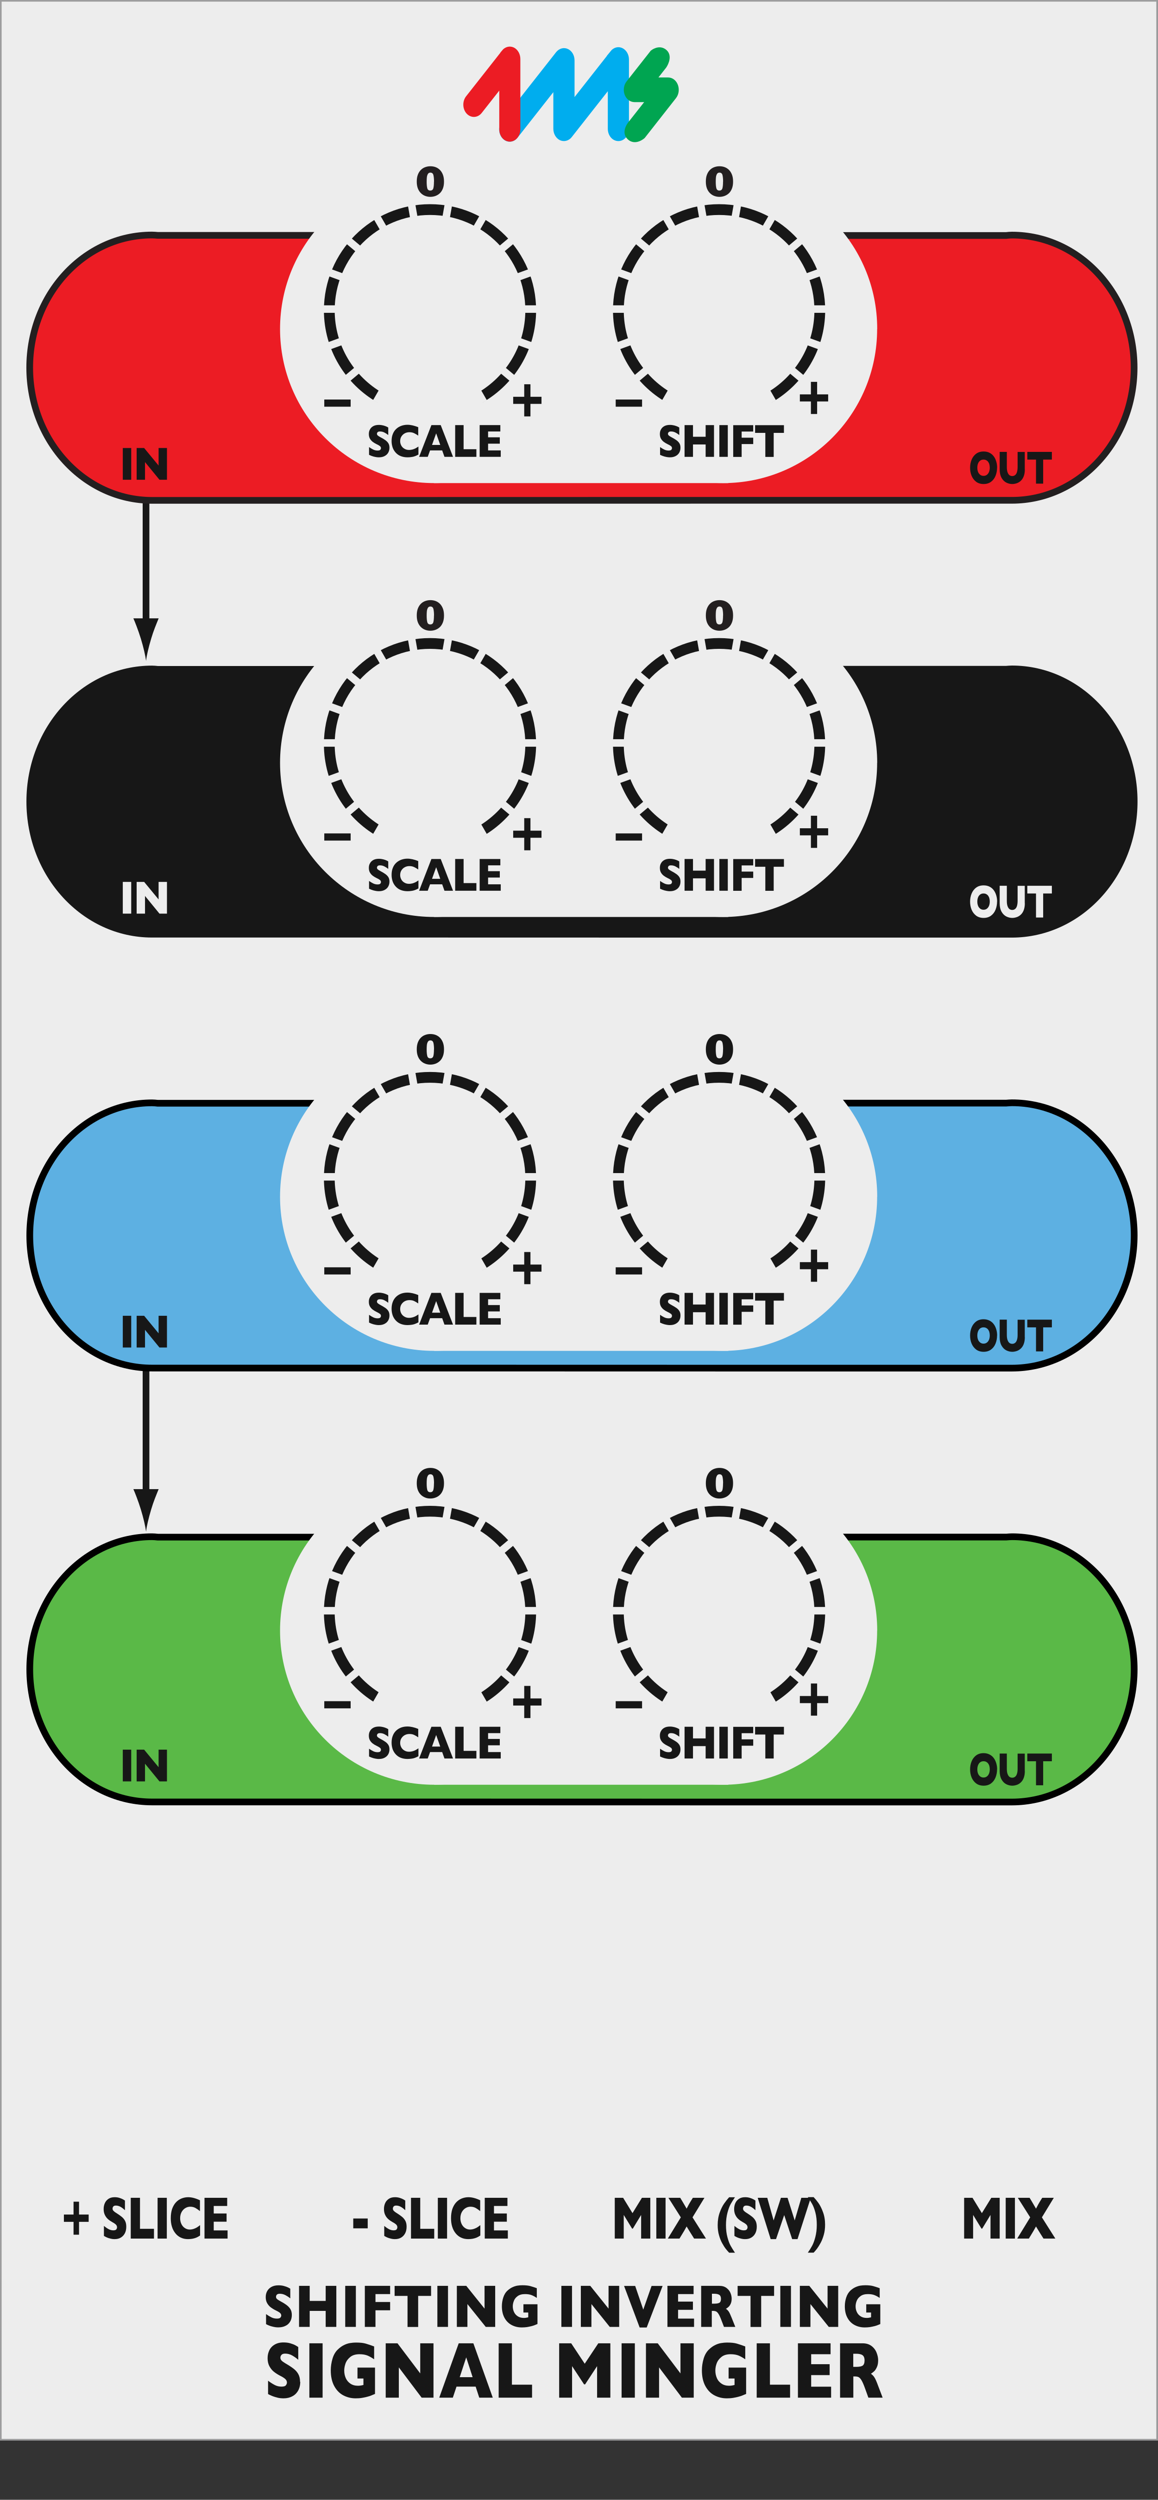 <svg xmlns="http://www.w3.org/2000/svg" width="61.05mm" height="131.71mm" viewBox="0 0 173.05 373.34">
  <rect x="0" y="0" width="173.05" height="373.34" fill="#333333" stroke="none"/>
  <g id="faceplate">
    <rect x=".12" y=".12" width="172.8" height="364.25" style="fill: #ededed; stroke: #9d9d9e; stroke-miterlimit: 10; stroke-width: .25px;" />
    <g>
      <path d="m22.59,95.39c.37-1.24.72-2.05,1.12-3.04h-3.78c.17.36.74,1.8,1.12,3.04.4,1.33.68,2.53.77,3.31.1-.78.37-1.98.77-3.31Z" style="fill: #fff;" />
      <g>
        <line x1="21.82" y1="71.71" x2="21.82" y2="93.62" style="fill: none; stroke: #171717;" />
        <path d="m22.59,95.39c.37-1.24.72-2.05,1.12-3.04h-3.78c.17.36.74,1.8,1.12,3.04.4,1.33.68,2.53.77,3.31.1-.78.37-1.98.77-3.31Z" style="fill: #171717;" />
      </g>
    </g>
    <g>
      <path d="m22.59,225.44c.37-1.24.72-2.05,1.12-3.04h-3.78c.17.36.74,1.8,1.12,3.04.4,1.33.68,2.53.77,3.31.1-.78.37-1.98.77-3.31Z" style="fill: #fff;" />
      <g>
        <line x1="21.82" y1="201.75" x2="21.82" y2="223.66" style="fill: none; stroke: #171717;" />
        <path d="m22.59,225.44c.37-1.24.72-2.05,1.12-3.04h-3.78c.17.36.74,1.8,1.12,3.04.4,1.33.68,2.53.77,3.31.1-.78.37-1.98.77-3.31Z" style="fill: #171717;" />
      </g>
    </g>
    <path d="m111.36,35.17h39c.28-.03.56-.06.85-.06,10.09,0,18.27,8.86,18.27,19.8,0,10.94-8.17,19.81-18.26,19.81h-39.85s-48.82.01-48.82.01H22.7c-10.09-.02-18.26-8.89-18.26-19.83,0-10.94,8.18-19.8,18.27-19.8.29,0,.57.03.85.05h39" style="fill: #ec1c24; stroke: #231f20;" />
    <path d="m87.89,49.12c0-12.71-10.31-23.02-23.03-23.02-12.71,0-23.01,10.31-23.01,23.03,0,12.72,10.32,23.02,23.03,23.02,12.71,0,23.02-10.31,23.01-23.03Z" style="fill: #ededed;" />
    <path d="m131.09,49.12c0-12.71-10.31-23.02-23.03-23.02-12.71,0-23.02,10.31-23.01,23.03,0,12.72,10.31,23.02,23.02,23.02,12.71,0,23.02-10.31,23.01-23.03Z" style="fill: #ededed;" />
    <path d="m62.57,99.97H23.57c-.28-.03-.56-.06-.85-.06-10.09,0-18.27,8.86-18.27,19.8,0,10.94,8.17,19.81,18.26,19.81h39.85s48.82.01,48.82.01h39.85c10.09-.02,18.26-8.89,18.26-19.83,0-10.94-8.18-19.8-18.27-19.8-.29,0-.57.03-.85.05h-39" style="fill: #171717; stroke: #171717;" />
    <path d="m87.89,113.92c0-12.71-10.31-23.02-23.03-23.02-12.71,0-23.01,10.31-23.01,23.03,0,12.72,10.32,23.02,23.03,23.02,12.71,0,23.02-10.31,23.01-23.03Z" style="fill: #ededed;" />
    <path d="m131.09,113.92c0-12.71-10.31-23.02-23.03-23.02-12.71,0-23.02,10.31-23.01,23.03,0,12.72,10.31,23.02,23.02,23.02,12.71,0,23.02-10.31,23.01-23.03Z" style="fill: #ededed;" />
    <path d="m62.57,164.77H23.57c-.28-.03-.56-.06-.85-.06-10.09,0-18.27,8.86-18.27,19.8,0,10.94,8.17,19.81,18.26,19.81h39.85s48.82.01,48.82.01h39.85c10.09-.02,18.26-8.89,18.26-19.83,0-10.94-8.18-19.8-18.27-19.8-.29,0-.57.03-.85.05h-39" style="fill: #5db0e2; stroke: #000;" />
    <path d="m87.89,178.72c0-12.71-10.31-23.02-23.03-23.02-12.71,0-23.01,10.31-23.01,23.03,0,12.72,10.32,23.02,23.03,23.02,12.71,0,23.02-10.31,23.01-23.03Z" style="fill: #ededed;" />
    <path d="m131.09,178.72c0-12.71-10.31-23.02-23.03-23.02-12.71,0-23.02,10.31-23.01,23.03,0,12.72,10.31,23.02,23.02,23.02,12.71,0,23.02-10.31,23.01-23.03Z" style="fill: #ededed;" />
    <path d="m62.57,229.57H23.57c-.28-.03-.56-.06-.85-.06-10.09,0-18.27,8.86-18.27,19.8,0,10.94,8.17,19.81,18.26,19.81h39.85s48.82.01,48.82.01h39.85c10.09-.02,18.26-8.89,18.26-19.82,0-10.94-8.18-19.8-18.27-19.8-.29,0-.57.03-.85.05h-39" style="fill: #5ab947; stroke: #000;" />
    <path d="m87.89,243.52c0-12.71-10.31-23.02-23.03-23.02-12.71,0-23.01,10.31-23.01,23.03,0,12.71,10.32,23.02,23.03,23.02,12.71,0,23.02-10.31,23.01-23.03Z" style="fill: #ededed;" />
    <path d="m131.09,243.52c0-12.71-10.31-23.02-23.03-23.02-12.71,0-23.02,10.31-23.01,23.03,0,12.71,10.31,23.02,23.02,23.02,12.71,0,23.02-10.31,23.01-23.03Z" style="fill: #ededed;" />
    <rect x="64.88" y="26.89" width="43.96" height="45.26" style="fill: #ededed;" />
    <rect x="64.88" y="91.69" width="43.96" height="45.26" style="fill: #ededed;" />
    <rect x="64.88" y="156.49" width="43.96" height="45.26" style="fill: #ededed;" />
    <rect x="64.88" y="221.29" width="43.96" height="45.26" style="fill: #ededed;" />
    <g>
      <path d="m19.61,71.65h-1.26v-4.74h1.26v4.74Z" style="fill: #171717;" />
      <path d="m24.95,71.65h-1.12l-2.16-2.64v2.64h-1.25v-4.74h1.12l2.16,2.62v-2.62h1.25v4.74Z" style="fill: #171717;" />
    </g>
    <g>
      <path d="m149,69.85c0,.44-.08.85-.23,1.22-.15.37-.38.67-.68.89s-.67.33-1.1.33-.81-.11-1.12-.34c-.3-.23-.53-.53-.68-.9-.15-.37-.22-.77-.22-1.19s.07-.82.22-1.19c.15-.37.37-.67.68-.9.3-.23.68-.34,1.12-.34.33,0,.62.06.88.19.26.13.47.31.63.53.17.22.29.48.38.78.09.3.13.61.13.93Zm-1.09,0c0-.18-.02-.34-.06-.49-.04-.15-.1-.27-.18-.38-.08-.11-.18-.19-.29-.25-.12-.06-.25-.09-.4-.09-.29,0-.51.11-.68.33s-.25.52-.25.88.08.66.25.88c.17.22.39.34.68.34.2,0,.36-.05.5-.16.14-.1.24-.25.32-.43.07-.18.11-.39.11-.63Z" style="fill: #171717;" />
      <path d="m153.15,70.1c0,.41-.06.75-.17,1.04-.11.29-.26.51-.45.68-.19.17-.39.29-.61.36-.22.07-.43.11-.65.11-.3,0-.59-.07-.88-.21-.28-.14-.52-.37-.71-.7s-.29-.76-.29-1.28v-2.61h1.07v2.25c0,.31.03.57.1.77.07.2.16.35.28.45.12.09.26.14.43.14s.3-.05.42-.14.22-.24.28-.44.1-.46.1-.77v-2.25h1.07v2.61Z" style="fill: #171717;" />
      <path d="m157.19,68.64h-1.3v3.59h-1.07v-3.59h-1.3v-1.15h3.67v1.15Z" style="fill: #171717;" />
    </g>
    <g>
      <path d="m43.61,345.74c0,.38-.08.71-.25.99-.17.28-.4.5-.71.64-.3.15-.65.22-1.04.22-.11,0-.24,0-.4-.02-.16-.02-.37-.06-.63-.13-.26-.07-.54-.18-.82-.33v-1.5c.27.19.53.35.79.48.26.13.53.19.83.19.27,0,.45-.05.53-.16s.12-.2.12-.29c0-.17-.07-.3-.21-.42-.14-.11-.34-.23-.6-.35-.29-.14-.54-.3-.76-.46-.22-.17-.4-.38-.54-.63-.14-.25-.21-.55-.21-.89s.07-.63.21-.89.35-.48.64-.64c.29-.16.64-.24,1.05-.24.29,0,.57.03.82.1s.46.14.62.22c.16.08.27.15.33.19v1.44c-.22-.18-.46-.34-.72-.48-.27-.14-.55-.21-.85-.21-.2,0-.34.04-.43.13s-.13.2-.13.33c0,.12.04.23.13.31.09.09.25.2.48.32.41.22.73.42.97.6s.43.38.57.61.21.52.21.86Z" style="fill: #171717;" />
      <path d="m50.26,347.52h-1.59v-2.39h-2.39v2.39h-1.59v-6.13h1.59v2.25h2.39v-2.25h1.59v6.13Z" style="fill: #171717;" />
      <path d="m53.18,347.52h-1.59v-6.13h1.59v6.13Z" style="fill: #171717;" />
      <path d="m58.3,345.04h-2.19v2.48h-1.59v-6.13h3.78v1.23h-2.19v1.18h2.19v1.23Z" style="fill: #171717;" />
      <path d="m64.42,342.89h-1.93v4.64h-1.59v-4.64h-1.93v-1.49h5.45v1.49Z" style="fill: #171717;" />
      <path d="m66.95,347.52h-1.59v-6.13h1.59v6.13Z" style="fill: #171717;" />
      <path d="m74.01,347.52h-1.42l-2.74-3.41v3.41h-1.58v-6.13h1.41l2.73,3.4v-3.4h1.59v6.13Z" style="fill: #171717;" />
      <path d="m80.31,347.09c-.11.05-.21.09-.29.12s-.16.06-.23.09c-.08.03-.18.06-.33.1-.24.06-.48.11-.72.15-.24.03-.49.05-.76.05-.54,0-1.03-.11-1.48-.34s-.82-.58-1.09-1.06c-.27-.48-.41-1.06-.41-1.76,0-.45.07-.89.21-1.32.14-.43.36-.78.65-1.04.24-.21.48-.38.73-.49.24-.11.48-.19.72-.23s.49-.06.77-.06c.46,0,.85.04,1.15.12.3.08.63.19.99.32v1.45c-.24-.16-.49-.3-.76-.41-.27-.11-.6-.16-1-.16-.46,0-.83.1-1.1.3-.28.2-.47.44-.57.72-.11.28-.16.55-.16.81,0,.31.06.59.19.86.12.26.31.47.56.63.25.16.55.24.91.24.2,0,.42-.03.65-.09v-.72h-.72v-1.23h2.1v2.94Z" style="fill: #171717;" />
      <path d="m85.48,347.52h-1.59v-6.13h1.59v6.13Z" style="fill: #171717;" />
      <path d="m92.54,347.52h-1.42l-2.74-3.41v3.41h-1.58v-6.13h1.41l2.73,3.4v-3.4h1.59v6.13Z" style="fill: #171717;" />
      <path d="m99.02,341.4l-2.38,6.21h-1.05l-2.33-6.21h1.66l1.21,3.54,1.24-3.54h1.66Z" style="fill: #171717;" />
      <path d="m103.72,347.52h-3.98v-6.13h3.91v1.23h-2.32v1.12h2.22v1.23h-2.22v1.31h2.39v1.23Z" style="fill: #171717;" />
      <path d="m109.9,347.52h-1.71l-.42-1.09c-.15-.4-.29-.69-.41-.87-.12-.18-.24-.3-.36-.35-.12-.05-.26-.08-.45-.08h-.18v2.39h-1.59v-6.13h2.71c.44,0,.79.1,1.07.31.28.21.48.46.6.75.12.29.18.58.18.84,0,.31-.05.57-.15.78-.1.21-.21.37-.33.47-.11.1-.24.19-.38.28.17.11.31.25.42.41.11.16.26.48.45.96l.53,1.33Zm-2.16-4.19c0-.28-.08-.48-.24-.59-.16-.11-.42-.17-.78-.17h-.33v1.48h.34c.39,0,.65-.05.8-.15.14-.1.21-.29.21-.57Z" style="fill: #171717;" />
      <path d="m115.68,342.89h-1.93v4.64h-1.59v-4.64h-1.93v-1.49h5.45v1.49Z" style="fill: #171717;" />
      <path d="m118.2,347.52h-1.59v-6.13h1.59v6.13Z" style="fill: #171717;" />
      <path d="m125.27,347.52h-1.42l-2.74-3.41v3.41h-1.58v-6.13h1.41l2.73,3.4v-3.4h1.59v6.13Z" style="fill: #171717;" />
      <path d="m131.56,347.09c-.11.05-.21.09-.29.12s-.16.06-.23.09c-.07.03-.18.06-.33.1-.24.06-.48.11-.72.15-.24.03-.49.05-.76.05-.54,0-1.03-.11-1.48-.34s-.82-.58-1.09-1.06c-.27-.48-.41-1.06-.41-1.76,0-.45.07-.89.21-1.32.14-.43.36-.78.64-1.04.24-.21.48-.38.73-.49s.48-.19.72-.23.49-.06.77-.06c.46,0,.85.04,1.15.12.3.08.63.19.99.32v1.45c-.24-.16-.49-.3-.76-.41-.27-.11-.6-.16-1-.16-.46,0-.83.1-1.1.3-.28.2-.47.44-.58.72-.11.28-.16.55-.16.81,0,.31.06.59.19.86.12.26.31.47.56.63.25.16.55.24.91.24.2,0,.42-.03.65-.09v-.72h-.72v-1.23h2.1v2.94Z" style="fill: #171717;" />
      <path d="m44.87,355.72c0,.51-.11.95-.32,1.32-.21.37-.5.66-.88.85-.38.2-.81.3-1.3.3-.14,0-.3-.01-.5-.03-.2-.02-.46-.08-.79-.18s-.67-.24-1.02-.43v-1.99c.33.25.66.46.98.63.32.17.67.25,1.03.25.34,0,.56-.07.66-.21s.15-.27.15-.39c0-.22-.09-.4-.26-.55s-.42-.31-.75-.47c-.36-.19-.68-.39-.95-.61s-.49-.5-.67-.83c-.17-.33-.26-.72-.26-1.18s.09-.83.26-1.19c.17-.35.44-.64.8-.85s.79-.32,1.31-.32c.37,0,.71.04,1.02.13s.57.19.77.3c.2.11.34.2.42.26v1.9c-.27-.24-.57-.45-.9-.64s-.68-.28-1.06-.28c-.25,0-.43.06-.54.18s-.17.26-.17.43c0,.16.06.3.17.42s.31.26.59.43c.51.29.91.56,1.21.79s.54.5.71.81.26.69.26,1.15Z" style="fill: #171717;" />
      <path d="m48.21,358.09h-1.98v-8.12h1.98v8.12Z" style="fill: #171717;" />
      <path d="m56.07,357.51c-.14.07-.26.12-.37.16-.1.04-.2.08-.29.12s-.23.08-.41.13c-.3.09-.6.15-.9.2s-.61.07-.95.07c-.67,0-1.28-.15-1.85-.45s-1.02-.77-1.36-1.4c-.34-.63-.51-1.41-.51-2.33,0-.59.09-1.18.26-1.75s.44-1.03.8-1.37c.3-.29.6-.5.9-.65s.6-.25.89-.3.61-.08.96-.08c.58,0,1.06.05,1.43.16s.79.25,1.24.42v1.92c-.3-.21-.61-.39-.94-.54-.33-.14-.75-.22-1.24-.22-.57,0-1.03.13-1.37.4s-.58.59-.72.96c-.13.37-.2.73-.2,1.08,0,.41.08.79.23,1.13.16.35.39.62.7.83.31.21.69.31,1.13.31.25,0,.52-.04.81-.12v-.96h-.89v-1.63h2.62v3.9Z" style="fill: #171717;" />
      <path d="m64.78,358.09h-1.77l-3.41-4.52v4.52h-1.96v-8.12h1.76l3.4,4.5v-4.5h1.98v8.12Z" style="fill: #171717;" />
      <path d="m73.65,358.09h-2.03l-.54-1.65h-2.86l-.55,1.65h-2.03l2.91-8.12h2.19l2.9,8.12Zm-3.02-3.06l-.96-2.96-.97,2.96h1.94Z" style="fill: #171717;" />
      <path d="m79.52,358.09h-5v-8.12h1.98v6.18h3.01v1.95Z" style="fill: #171717;" />
      <path d="m91.21,358.09h-1.98v-4.71l-1.79,2.72h-.16l-1.79-2.72v4.71h-1.93v-8.12h1.8l2.02,3.05,2.03-3.05h1.8v8.12Z" style="fill: #171717;" />
      <path d="m94.87,358.09h-1.98v-8.12h1.98v8.12Z" style="fill: #171717;" />
      <path d="m103.67,358.09h-1.77l-3.41-4.52v4.52h-1.96v-8.12h1.76l3.4,4.5v-4.5h1.98v8.12Z" style="fill: #171717;" />
      <path d="m111.53,357.51c-.14.07-.26.12-.37.16-.1.04-.2.08-.29.12-.09.04-.23.08-.41.13-.3.09-.6.15-.9.2s-.61.07-.95.07c-.67,0-1.28-.15-1.85-.45s-1.02-.77-1.36-1.4c-.34-.63-.51-1.41-.51-2.33,0-.59.09-1.18.26-1.75s.44-1.03.8-1.37c.3-.29.6-.5.9-.65.3-.15.6-.25.89-.3s.61-.08.96-.08c.58,0,1.06.05,1.43.16s.79.25,1.24.42v1.92c-.3-.21-.61-.39-.94-.54-.33-.14-.75-.22-1.24-.22-.57,0-1.03.13-1.37.4s-.58.59-.72.96-.2.73-.2,1.08c0,.41.08.79.23,1.13.15.35.39.62.7.83s.69.31,1.13.31c.25,0,.52-.04.81-.12v-.96h-.89v-1.63h2.62v3.9Z" style="fill: #171717;" />
      <path d="m118.08,358.09h-5v-8.12h1.98v6.18h3.01v1.95Z" style="fill: #171717;" />
      <path d="m124.2,358.09h-4.96v-8.12h4.88v1.63h-2.9v1.49h2.76v1.63h-2.76v1.73h2.98v1.63Z" style="fill: #171717;" />
      <path d="m131.9,358.09h-2.13l-.52-1.44c-.19-.53-.36-.91-.51-1.16s-.3-.4-.44-.47c-.14-.07-.33-.1-.56-.1h-.22v3.17h-1.98v-8.12h3.37c.54,0,.99.14,1.34.41.35.27.6.61.75,1s.23.76.23,1.11c0,.41-.06.76-.19,1.04s-.26.49-.41.62-.3.25-.48.37c.21.15.39.33.52.54.14.21.33.63.56,1.27l.67,1.76Zm-2.7-5.55c0-.38-.1-.64-.3-.79s-.52-.22-.97-.22h-.42v1.96h.43c.48,0,.82-.07.99-.2s.27-.38.27-.75Z" style="fill: #171717;" />
    </g>
    <g>
      <path d="m13.25,331.83h-1.44v1.92h-.82v-1.92h-1.44v-1.09h1.44v-1.92h.82v1.92h1.44v1.09Z" style="fill: #171717;" />
      <path d="m18.87,332.56c0,.38-.07.71-.22.99-.15.28-.35.49-.61.64-.26.15-.56.22-.9.22-.09,0-.21,0-.35-.02-.14-.02-.32-.06-.55-.13-.23-.07-.46-.18-.71-.33v-1.49c.23.19.46.35.68.47s.46.19.72.19c.24,0,.39-.05.46-.16.07-.1.1-.2.1-.29,0-.16-.06-.3-.18-.42-.12-.11-.29-.23-.52-.35-.25-.14-.47-.29-.66-.46-.19-.17-.34-.37-.46-.62-.12-.25-.18-.54-.18-.88s.06-.62.18-.89c.12-.27.31-.48.55-.64s.55-.24.91-.24c.25,0,.49.03.71.1.22.07.39.14.54.22s.24.15.29.19v1.43c-.19-.18-.39-.34-.62-.48-.23-.14-.48-.21-.74-.21-.17,0-.29.04-.37.13s-.12.2-.12.33c0,.12.04.22.12.31s.21.2.41.32c.35.22.63.42.84.59s.38.38.5.61c.12.23.18.52.18.86Z" style="fill: #171717;" />
      <path d="m23.01,334.33h-3.47v-6.09h1.38v4.63h2.09v1.46Z" style="fill: #171717;" />
      <path d="m24.93,334.33h-1.38v-6.09h1.38v6.09Z" style="fill: #171717;" />
      <path d="m29.9,333.87c-.19.13-.38.24-.58.32-.2.08-.4.14-.6.17s-.41.05-.62.05c-.4,0-.75-.07-1.07-.22s-.59-.36-.82-.65c-.23-.29-.41-.62-.52-1-.12-.38-.17-.8-.17-1.26,0-.52.07-.98.2-1.38.14-.39.33-.72.57-.98s.52-.45.84-.58c.31-.12.64-.19.99-.19.52,0,1.11.15,1.76.46v1.62c-.23-.19-.45-.34-.67-.47-.22-.12-.48-.19-.78-.19-.27,0-.51.07-.74.21-.23.14-.42.34-.56.6s-.21.57-.21.91c0,.31.06.59.18.85.12.26.29.46.51.61.22.15.46.23.74.23.22,0,.43-.04.63-.11.2-.07.36-.15.5-.24.13-.09.27-.19.42-.31v1.54Z" style="fill: #171717;" />
      <path d="m34,334.33h-3.44v-6.09h3.39v1.22h-2.01v1.12h1.92v1.23h-1.92v1.3h2.07v1.23Z" style="fill: #171717;" />
    </g>
    <g>
      <path d="m54.95,332.8h-2.16v-1.47h2.16v1.47Z" style="fill: #171717;" />
      <path d="m60.76,332.56c0,.38-.07.71-.22.99-.15.28-.35.49-.61.64-.26.15-.56.22-.9.22-.09,0-.21,0-.35-.02-.14-.02-.32-.06-.55-.13-.23-.07-.46-.18-.71-.33v-1.49c.23.19.46.35.68.47s.46.19.72.19c.24,0,.39-.05.46-.16.07-.1.1-.2.1-.29,0-.16-.06-.3-.18-.42-.12-.11-.29-.23-.52-.35-.25-.14-.47-.29-.66-.46-.19-.17-.34-.37-.46-.62-.12-.25-.18-.54-.18-.88s.06-.62.18-.89c.12-.27.31-.48.55-.64s.55-.24.91-.24c.25,0,.49.03.71.1.22.07.39.14.54.22s.24.15.29.19v1.43c-.19-.18-.39-.34-.62-.48-.23-.14-.48-.21-.74-.21-.17,0-.29.04-.37.13s-.12.2-.12.33c0,.12.04.22.12.31s.21.2.41.32c.35.22.63.42.84.59s.38.38.5.61c.12.23.18.52.18.86Z" style="fill: #171717;" />
      <path d="m64.89,334.33h-3.47v-6.09h1.38v4.63h2.09v1.46Z" style="fill: #171717;" />
      <path d="m66.81,334.33h-1.38v-6.09h1.38v6.09Z" style="fill: #171717;" />
      <path d="m71.78,333.87c-.19.13-.38.24-.58.32-.2.08-.4.14-.6.17s-.41.05-.62.05c-.4,0-.75-.07-1.07-.22s-.59-.36-.82-.65c-.23-.29-.41-.62-.52-1-.12-.38-.17-.8-.17-1.26,0-.52.07-.98.2-1.38.14-.39.33-.72.57-.98s.52-.45.84-.58c.31-.12.64-.19.99-.19.52,0,1.11.15,1.76.46v1.62c-.23-.19-.45-.34-.67-.47-.22-.12-.48-.19-.78-.19-.27,0-.51.07-.74.21-.23.14-.42.34-.56.6s-.21.57-.21.91c0,.31.06.59.18.85.12.26.29.46.51.61.22.15.46.23.74.23.22,0,.43-.04.63-.11.2-.07.36-.15.5-.24.13-.09.27-.19.42-.31v1.54Z" style="fill: #171717;" />
      <path d="m75.88,334.33h-3.44v-6.09h3.39v1.22h-2.01v1.12h1.92v1.23h-1.92v1.3h2.07v1.23Z" style="fill: #171717;" />
    </g>
    <g>
      <path d="m97.19,334.33h-1.38v-3.53l-1.24,2.04h-.11l-1.25-2.04v3.53h-1.34v-6.09h1.25l1.4,2.29,1.41-2.29h1.25v6.09Z" style="fill: #171717;" />
      <path d="m99.46,334.33h-1.38v-6.09h1.38v6.09Z" style="fill: #171717;" />
      <path d="m105.5,334.33h-1.77l-.48-.76s-.11-.19-.29-.47c-.18-.28-.29-.48-.35-.58-.26.47-.48.85-.65,1.12l-.42.69h-1.74l1.94-3.17-1.85-2.92h1.76l.31.51c.18.3.4.67.65,1.11.24-.47.43-.82.57-1.04l.36-.58h1.73l-1.78,2.92,2.01,3.17Z" style="fill: #171717;" />
      <path d="m109.83,336.44h-.87c-.17-.18-.34-.37-.51-.59-.17-.22-.35-.5-.54-.85-.19-.34-.34-.74-.47-1.2-.13-.45-.19-.95-.19-1.48,0-.69.1-1.31.3-1.87s.42-1,.65-1.33c.23-.33.48-.65.76-.96h.87c-.25.36-.46.7-.64,1.02s-.34.76-.48,1.29c-.14.54-.22,1.15-.22,1.83s.07,1.31.22,1.84c.14.53.3.96.48,1.27.17.31.39.66.64,1.03Z" style="fill: #171717;" />
      <path d="m113.09,332.56c0,.38-.07.71-.22.99-.15.28-.35.49-.61.64-.26.15-.56.22-.9.22-.09,0-.21,0-.35-.02-.14-.02-.32-.06-.55-.13-.23-.07-.46-.18-.71-.33v-1.49c.23.19.46.35.68.47s.46.19.72.19c.24,0,.39-.05.46-.16.07-.1.1-.2.1-.29,0-.16-.06-.3-.18-.42-.12-.11-.29-.23-.52-.35-.25-.14-.47-.29-.66-.46-.19-.17-.34-.37-.46-.62-.12-.25-.18-.54-.18-.88s.06-.62.18-.89c.12-.27.31-.48.55-.64s.55-.24.91-.24c.25,0,.49.03.71.1.22.07.39.14.54.22s.24.15.29.19v1.43c-.19-.18-.39-.34-.62-.48-.23-.14-.48-.21-.74-.21-.17,0-.29.04-.37.13s-.12.2-.12.33c0,.12.04.22.12.31s.21.2.41.32c.35.22.63.42.84.59s.38.38.5.61c.12.23.18.52.18.86Z" style="fill: #171717;" />
      <path d="m121.16,328.24l-1.98,6.17h-.8l-1.19-3.59-1.22,3.59h-.8l-1.94-6.17h1.43l.95,3.38,1.09-3.38h.99l1.07,3.38.99-3.38h1.41Z" style="fill: #171717;" />
      <path d="m123.3,332.27c0,.53-.06,1.02-.19,1.48-.13.46-.28.86-.47,1.21-.19.35-.37.64-.54.87s-.35.43-.51.6h-.87c.25-.35.46-.69.64-1.02.18-.33.34-.76.48-1.3.14-.54.22-1.15.22-1.83s-.07-1.31-.21-1.84-.3-.95-.48-1.27-.39-.66-.65-1.03h.87c.23.24.47.53.72.88.25.35.48.81.68,1.37.21.56.31,1.19.31,1.87Z" style="fill: #171717;" />
    </g>
    <g>
      <path d="m149.4,334.33h-1.38v-3.53l-1.24,2.04h-.11l-1.25-2.04v3.53h-1.34v-6.09h1.25l1.4,2.29,1.41-2.29h1.25v6.09Z" style="fill: #171717;" />
      <path d="m151.67,334.33h-1.38v-6.09h1.38v6.09Z" style="fill: #171717;" />
      <path d="m157.71,334.33h-1.77l-.48-.76s-.11-.19-.29-.47c-.18-.28-.29-.48-.35-.58-.26.47-.48.85-.65,1.12l-.42.69h-1.74l1.94-3.17-1.85-2.92h1.76l.31.51c.18.3.4.67.65,1.11.24-.47.43-.82.57-1.04l.36-.58h1.73l-1.78,2.92,2.01,3.17Z" style="fill: #171717;" />
    </g>
    <g>
      <path d="m91.59,7.91s-3.89,4.95-6.16,7.83v-6.71c0-.58-.28-1.09-.72-1.31-.43-.22-.93-.08-1.26.33l-8.1,10.3c-.44.56-.43,1.45.03,1.99.46.54,1.18.52,1.62-.04,0,0,3.86-4.91,6.12-7.78v6.71c0,.57.29,1.09.72,1.31.44.21.94.08,1.26-.33,0,0,3.89-4.95,6.16-7.83v6.85c0,.78.51,1.41,1.15,1.41s1.15-.63,1.15-1.41v-10.34c0-.58-.29-1.09-.72-1.31-.44-.22-.93-.08-1.26.33Z" style="fill: #00adee; stroke: #00adee; stroke-width: .86px;" />
      <path d="m75.36,7.83l-5.37,6.82c-.44.56-.43,1.45.03,1.99.46.54,1.19.52,1.63-.04,0,0,1.81-2.3,3.39-4.31v7.02c0,.78.51,1.41,1.14,1.41s1.15-.63,1.15-1.41v-10.51c0-.57-.29-1.09-.72-1.31-.44-.21-.93-.08-1.26.33Z" style="fill: #ec1c24; stroke: #ec1c24; stroke-width: .86px;" />
      <path d="m100.91,12.86c-.18-.52-.59-.86-1.06-.86h-2.34l1.71-2.18s.89-1.31.1-2.02c-.79-.72-1.76.07-1.76.07l-3.59,4.56c-.32.41-.41,1.01-.23,1.53.18.52.6.86,1.06.86h2.35l-2.78,3.53s-1.15,1.26-.3,2.11c.85.85,1.96-.15,1.96-.15l4.65-5.92c.32-.41.41-1.01.23-1.53Z" style="fill: #00a551; stroke: #00a551; stroke-width: .86px;" />
    </g>
    <g>
      <path d="m19.61,136.45h-1.26v-4.74h1.26v4.74Z" style="fill: #ededed;" />
      <path d="m24.95,136.45h-1.12l-2.16-2.64v2.64h-1.25v-4.74h1.12l2.16,2.62v-2.62h1.25v4.74Z" style="fill: #ededed;" />
    </g>
    <g>
      <path d="m149,134.65c0,.44-.08.85-.23,1.22-.15.37-.38.67-.68.89s-.67.33-1.1.33-.81-.11-1.12-.34c-.3-.23-.53-.53-.68-.9-.15-.37-.22-.77-.22-1.19s.07-.82.22-1.19c.15-.37.37-.67.68-.9.3-.23.68-.34,1.12-.34.33,0,.62.06.88.19.26.13.47.31.63.53.17.22.29.48.38.78.09.3.13.61.13.93Zm-1.09,0c0-.18-.02-.34-.06-.49-.04-.15-.1-.27-.18-.38-.08-.11-.18-.19-.29-.25-.12-.06-.25-.09-.4-.09-.29,0-.51.11-.68.33s-.25.52-.25.88.08.66.25.88c.17.22.39.34.68.34.2,0,.36-.05.5-.16.14-.1.24-.25.32-.43.07-.18.11-.39.11-.63Z" style="fill: #ededed;" />
      <path d="m153.15,134.9c0,.41-.06.75-.17,1.04-.11.29-.26.51-.45.68-.19.17-.39.29-.61.36-.22.07-.43.11-.65.11-.3,0-.59-.07-.88-.21-.28-.14-.52-.37-.71-.7s-.29-.76-.29-1.28v-2.61h1.07v2.25c0,.31.03.57.1.77.07.2.16.35.28.45.12.09.26.14.43.14s.3-.05.42-.14.22-.24.28-.44.1-.46.1-.77v-2.25h1.07v2.61Z" style="fill: #ededed;" />
      <path d="m157.19,133.44h-1.3v3.59h-1.07v-3.59h-1.3v-1.15h3.67v1.15Z" style="fill: #ededed;" />
    </g>
    <g>
      <path d="m19.61,201.25h-1.26v-4.74h1.26v4.74Z" style="fill: #171717;" />
      <path d="m24.95,201.25h-1.12l-2.16-2.64v2.64h-1.25v-4.74h1.12l2.16,2.62v-2.62h1.25v4.74Z" style="fill: #171717;" />
    </g>
    <g>
      <path d="m149,199.45c0,.44-.08.85-.23,1.22-.15.37-.38.67-.68.89s-.67.33-1.1.33-.81-.11-1.12-.34c-.3-.23-.53-.53-.68-.9-.15-.37-.22-.77-.22-1.19s.07-.82.22-1.19c.15-.37.37-.67.68-.9.3-.23.68-.34,1.12-.34.33,0,.62.07.88.2.26.13.47.31.63.53.17.22.29.48.38.78.09.29.13.61.13.93Zm-1.09,0c0-.18-.02-.34-.06-.49-.04-.15-.1-.27-.18-.38-.08-.11-.18-.19-.29-.25-.12-.06-.25-.09-.4-.09-.29,0-.51.11-.68.33-.16.22-.25.52-.25.88s.08.66.25.88.39.34.68.34c.2,0,.36-.05.5-.16.14-.1.24-.25.32-.43.07-.18.11-.39.11-.63Z" style="fill: #171717;" />
      <path d="m153.15,199.7c0,.41-.06.75-.17,1.04-.11.29-.26.51-.45.68-.19.17-.39.29-.61.36-.22.07-.43.11-.65.11-.3,0-.59-.07-.88-.21-.28-.14-.52-.37-.71-.7s-.29-.76-.29-1.28v-2.61h1.07v2.25c0,.31.03.57.1.77.07.2.16.35.28.45.12.09.26.14.43.14s.3-.05.42-.14c.12-.09.22-.24.28-.44.07-.2.1-.46.1-.77v-2.25h1.07v2.61Z" style="fill: #171717;" />
      <path d="m157.19,198.24h-1.3v3.59h-1.07v-3.59h-1.3v-1.15h3.67v1.15Z" style="fill: #171717;" />
    </g>
    <g>
      <path d="m19.61,266.05h-1.26v-4.74h1.26v4.74Z" style="fill: #171717;" />
      <path d="m24.95,266.05h-1.12l-2.16-2.64v2.64h-1.25v-4.74h1.12l2.16,2.62v-2.62h1.25v4.74Z" style="fill: #171717;" />
    </g>
    <g>
      <path d="m149,264.25c0,.44-.08.85-.23,1.22-.15.37-.38.67-.68.89s-.67.33-1.1.33-.81-.11-1.12-.34c-.3-.23-.53-.53-.68-.9-.15-.37-.22-.77-.22-1.19s.07-.82.22-1.19c.15-.37.37-.67.68-.9.3-.23.68-.34,1.12-.34.33,0,.62.07.88.2.26.13.47.31.63.53.17.22.29.48.38.78.09.29.13.61.13.93Zm-1.09,0c0-.18-.02-.34-.06-.49-.04-.15-.1-.27-.18-.38-.08-.11-.18-.19-.29-.25-.12-.06-.25-.09-.4-.09-.29,0-.51.11-.68.33-.16.22-.25.52-.25.88s.08.66.25.88.39.34.68.34c.2,0,.36-.05.5-.16.14-.1.24-.25.32-.43.07-.18.11-.39.11-.63Z" style="fill: #171717;" />
      <path d="m153.15,264.5c0,.41-.06.75-.17,1.04-.11.29-.26.51-.45.68-.19.17-.39.29-.61.36-.22.07-.43.11-.65.11-.3,0-.59-.07-.88-.21-.28-.14-.52-.37-.71-.7s-.29-.76-.29-1.28v-2.61h1.07v2.25c0,.31.03.57.1.77.07.2.16.35.28.45.12.09.26.14.43.14s.3-.05.42-.14c.12-.09.22-.24.28-.44.07-.2.1-.46.1-.77v-2.25h1.07v2.61Z" style="fill: #171717;" />
      <path d="m157.19,263.04h-1.3v3.59h-1.07v-3.59h-1.3v-1.15h3.67v1.15Z" style="fill: #171717;" />
    </g>
    <g>
      <g>
        <path d="m58.2,66.86c0,.3-.07.55-.2.77-.13.22-.32.38-.56.5-.24.12-.51.17-.82.17-.09,0-.19,0-.32-.02-.12-.01-.29-.05-.5-.1-.21-.06-.42-.14-.65-.25v-1.16c.21.15.42.27.62.37.2.1.42.15.65.15.21,0,.35-.04.42-.12.06-.08.09-.16.09-.23,0-.13-.05-.24-.16-.32-.11-.09-.27-.18-.47-.27-.23-.11-.43-.23-.6-.36-.17-.13-.31-.29-.42-.48s-.16-.42-.16-.69.05-.49.17-.69c.11-.21.28-.37.5-.49s.5-.18.83-.18c.23,0,.45.03.65.08.2.05.36.11.49.17.13.06.22.11.26.15v1.11c-.17-.14-.36-.26-.57-.37s-.43-.16-.67-.16c-.16,0-.27.03-.34.1-.07.07-.11.15-.11.25,0,.09.04.17.11.24.07.07.2.15.38.25.32.17.58.32.77.46s.34.29.45.47c.11.18.16.4.16.67Z" style="fill: #171717;" />
        <path d="m62.54,67.88c-.17.1-.35.18-.53.25s-.36.11-.55.13c-.18.03-.37.04-.57.04-.36,0-.69-.06-.98-.17s-.54-.28-.75-.5c-.21-.22-.37-.48-.48-.78-.1-.3-.16-.62-.16-.98,0-.41.06-.77.19-1.07.12-.31.3-.56.52-.76s.48-.35.76-.45c.29-.1.59-.15.9-.15.47,0,1.01.12,1.61.36v1.26c-.21-.15-.41-.27-.61-.36-.2-.1-.44-.15-.71-.15-.24,0-.47.05-.68.16-.21.11-.38.27-.51.47-.13.2-.19.44-.19.71,0,.24.06.46.17.66.11.2.27.36.47.47.2.12.42.18.68.18.2,0,.39-.03.57-.08.18-.06.33-.12.46-.19.12-.07.25-.15.38-.24v1.2Z" style="fill: #171717;" />
        <path d="m67.71,68.23h-1.29l-.34-.96h-1.81l-.35.96h-1.29l1.84-4.74h1.39l1.84,4.74Zm-1.92-1.78l-.61-1.73-.62,1.73h1.23Z" style="fill: #171717;" />
        <path d="m71.19,68.23h-3.17v-4.74h1.26v3.6h1.91v1.13Z" style="fill: #171717;" />
        <path d="m74.82,68.23h-3.14v-4.74h3.09v.95h-1.83v.87h1.75v.95h-1.75v1.01h1.89v.95Z" style="fill: #171717;" />
      </g>
      <g>
        <path d="m58.2,131.66c0,.3-.07.55-.2.77-.13.22-.32.38-.56.5-.24.12-.51.17-.82.17-.09,0-.19,0-.32-.02-.12-.01-.29-.05-.5-.1-.21-.06-.42-.14-.65-.25v-1.16c.21.15.42.27.62.37.2.1.42.15.65.15.21,0,.35-.04.42-.12.06-.08.09-.16.09-.23,0-.13-.05-.24-.16-.32-.11-.09-.27-.18-.47-.27-.23-.11-.43-.23-.6-.36-.17-.13-.31-.29-.42-.48s-.16-.42-.16-.69.05-.49.17-.69c.11-.21.28-.37.5-.49s.5-.18.83-.18c.23,0,.45.03.65.08.2.05.36.11.49.17.13.06.22.11.26.15v1.11c-.17-.14-.36-.26-.57-.37s-.43-.16-.67-.16c-.16,0-.27.03-.34.1-.07.07-.11.15-.11.25,0,.09.04.17.11.24.07.07.2.15.38.25.32.17.58.32.77.46s.34.29.45.47c.11.18.16.4.16.67Z" style="fill: #171717;" />
        <path d="m62.54,132.68c-.17.1-.35.18-.53.25s-.36.11-.55.13c-.18.03-.37.04-.57.04-.36,0-.69-.06-.98-.17s-.54-.28-.75-.5c-.21-.22-.37-.48-.48-.78-.1-.3-.16-.62-.16-.98,0-.41.06-.77.19-1.07.12-.31.3-.56.52-.76s.48-.35.76-.45c.29-.1.59-.15.9-.15.47,0,1.01.12,1.61.36v1.26c-.21-.15-.41-.27-.61-.36-.2-.1-.44-.15-.71-.15-.24,0-.47.05-.68.16-.21.11-.38.27-.51.47-.13.2-.19.44-.19.71,0,.24.06.46.17.66.11.2.27.36.47.47.2.12.42.18.68.18.2,0,.39-.03.57-.08.18-.06.33-.12.46-.19.12-.07.25-.15.38-.24v1.2Z" style="fill: #171717;" />
        <path d="m67.71,133.03h-1.29l-.34-.96h-1.81l-.35.96h-1.29l1.84-4.74h1.39l1.84,4.74Zm-1.92-1.78l-.61-1.73-.62,1.73h1.23Z" style="fill: #171717;" />
        <path d="m71.19,133.03h-3.17v-4.74h1.26v3.6h1.91v1.13Z" style="fill: #171717;" />
        <path d="m74.82,133.03h-3.14v-4.74h3.09v.95h-1.83v.87h1.75v.95h-1.75v1.01h1.89v.95Z" style="fill: #171717;" />
      </g>
      <g>
        <path d="m58.2,196.46c0,.3-.07.55-.2.77-.13.22-.32.38-.56.5-.24.12-.51.17-.82.17-.09,0-.19,0-.32-.02-.12-.01-.29-.05-.5-.1-.21-.06-.42-.14-.65-.25v-1.16c.21.15.42.27.62.37.2.1.42.15.65.15.21,0,.35-.04.42-.12.06-.08.09-.16.09-.23,0-.13-.05-.24-.16-.32s-.27-.18-.47-.27c-.23-.11-.43-.23-.6-.36-.17-.13-.31-.29-.42-.48-.11-.19-.16-.42-.16-.69s.05-.49.17-.69c.11-.21.28-.37.5-.49s.5-.18.83-.18c.23,0,.45.03.65.08.2.05.36.11.49.17.13.06.22.11.26.15v1.11c-.17-.14-.36-.26-.57-.37s-.43-.16-.67-.16c-.16,0-.27.03-.34.1-.07.07-.11.15-.11.25,0,.09.04.17.11.24.07.07.2.15.38.25.32.17.58.33.77.46s.34.29.45.47c.11.18.16.4.16.67Z" style="fill: #171717;" />
        <path d="m62.54,197.48c-.17.1-.35.18-.53.25s-.36.11-.55.13-.37.04-.57.04c-.36,0-.69-.06-.98-.17-.29-.11-.54-.28-.75-.5-.21-.22-.37-.48-.48-.78-.1-.3-.16-.62-.16-.98,0-.41.06-.76.19-1.07.12-.31.3-.56.52-.76.22-.2.48-.35.76-.45.29-.1.59-.14.9-.14.47,0,1.01.12,1.61.36v1.26c-.21-.15-.41-.27-.61-.36-.2-.1-.44-.14-.71-.14-.24,0-.47.05-.68.16-.21.11-.38.27-.51.47-.13.2-.19.44-.19.71,0,.24.06.46.17.66s.27.36.47.47c.2.12.42.18.68.18.2,0,.39-.03.57-.08s.33-.12.46-.19c.12-.07.25-.15.38-.24v1.2Z" style="fill: #171717;" />
        <path d="m67.71,197.83h-1.29l-.34-.96h-1.81l-.35.96h-1.29l1.84-4.74h1.39l1.84,4.74Zm-1.92-1.78l-.61-1.73-.62,1.73h1.23Z" style="fill: #171717;" />
        <path d="m71.19,197.83h-3.17v-4.74h1.26v3.6h1.91v1.13Z" style="fill: #171717;" />
        <path d="m74.82,197.83h-3.14v-4.74h3.09v.95h-1.83v.87h1.75v.95h-1.75v1.01h1.89v.95Z" style="fill: #171717;" />
      </g>
      <g>
        <path d="m58.2,261.26c0,.3-.07.55-.2.77-.13.22-.32.38-.56.5-.24.12-.51.17-.82.17-.09,0-.19,0-.32-.02-.12-.01-.29-.05-.5-.1-.21-.06-.42-.14-.65-.25v-1.16c.21.15.42.27.62.37.2.1.42.15.65.15.21,0,.35-.04.42-.12.06-.08.09-.16.09-.23,0-.13-.05-.24-.16-.32s-.27-.18-.47-.27c-.23-.11-.43-.23-.6-.36-.17-.13-.31-.29-.42-.48-.11-.19-.16-.42-.16-.69s.05-.49.17-.69c.11-.21.28-.37.5-.49s.5-.18.83-.18c.23,0,.45.03.65.08.2.05.36.11.49.17.13.06.22.11.26.15v1.11c-.17-.14-.36-.26-.57-.37s-.43-.16-.67-.16c-.16,0-.27.03-.34.1-.07.07-.11.15-.11.25,0,.09.04.17.11.24.07.07.2.15.38.25.32.17.58.33.77.46s.34.29.45.47c.11.18.16.4.16.67Z" style="fill: #171717;" />
        <path d="m62.54,262.28c-.17.1-.35.18-.53.25s-.36.11-.55.13-.37.04-.57.04c-.36,0-.69-.06-.98-.17-.29-.11-.54-.28-.75-.5-.21-.22-.37-.48-.48-.78-.1-.3-.16-.62-.16-.98,0-.41.06-.76.19-1.07.12-.31.3-.56.52-.76.22-.2.48-.35.76-.45.29-.1.59-.14.9-.14.47,0,1.01.12,1.61.36v1.26c-.21-.15-.41-.27-.61-.36-.2-.1-.44-.14-.71-.14-.24,0-.47.05-.68.16-.21.11-.38.27-.51.47-.13.2-.19.44-.19.71,0,.24.06.46.17.66s.27.36.47.47c.2.12.42.18.68.18.2,0,.39-.03.57-.08s.33-.12.46-.19c.12-.07.25-.15.38-.24v1.2Z" style="fill: #171717;" />
        <path d="m67.71,262.63h-1.29l-.34-.96h-1.81l-.35.96h-1.29l1.84-4.74h1.39l1.84,4.74Zm-1.92-1.78l-.61-1.73-.62,1.73h1.23Z" style="fill: #171717;" />
        <path d="m71.19,262.63h-3.17v-4.74h1.26v3.6h1.91v1.13Z" style="fill: #171717;" />
        <path d="m74.82,262.63h-3.14v-4.74h3.09v.95h-1.83v.87h1.75v.95h-1.75v1.01h1.89v.95Z" style="fill: #171717;" />
      </g>
    </g>
    <g>
      <g>
        <path d="m101.69,66.86c0,.3-.07.55-.2.77-.13.22-.32.38-.56.5-.24.12-.51.17-.82.17-.09,0-.19,0-.32-.02-.12-.01-.29-.05-.5-.1-.21-.06-.42-.14-.65-.25v-1.16c.21.15.42.27.62.37.2.1.42.15.65.15.21,0,.35-.04.42-.12.06-.08.09-.16.09-.23,0-.13-.05-.24-.16-.32-.11-.09-.27-.18-.47-.27-.23-.11-.43-.23-.6-.36-.17-.13-.31-.29-.42-.48s-.16-.42-.16-.69.05-.49.17-.69c.11-.21.28-.37.5-.49s.5-.18.83-.18c.23,0,.45.03.65.08.2.05.36.11.49.17.13.06.22.11.26.15v1.11c-.17-.14-.36-.26-.57-.37s-.43-.16-.67-.16c-.16,0-.27.03-.34.1-.07.07-.11.15-.11.25,0,.09.04.17.11.24.07.07.2.15.38.25.32.17.58.32.77.46s.34.29.45.47c.11.18.16.4.16.67Z" style="fill: #171717;" />
        <path d="m106.7,68.23h-1.25v-1.85h-1.89v1.85h-1.26v-4.74h1.26v1.74h1.89v-1.74h1.25v4.74Z" style="fill: #171717;" />
        <path d="m108.76,68.23h-1.26v-4.74h1.26v4.74Z" style="fill: #171717;" />
        <path d="m112.56,66.32h-1.73v1.92h-1.26v-4.74h2.99v.95h-1.73v.92h1.73v.95Z" style="fill: #171717;" />
        <path d="m117.15,64.65h-1.53v3.59h-1.25v-3.59h-1.53v-1.15h4.31v1.15Z" style="fill: #171717;" />
      </g>
      <g>
        <path d="m101.69,131.66c0,.3-.07.55-.2.77-.13.22-.32.38-.56.5-.24.12-.51.17-.82.17-.09,0-.19,0-.32-.02-.12-.01-.29-.05-.5-.1-.21-.06-.42-.14-.65-.25v-1.16c.21.15.42.27.62.37.2.1.42.15.65.15.21,0,.35-.04.42-.12.06-.08.09-.16.09-.23,0-.13-.05-.24-.16-.32-.11-.09-.27-.18-.47-.27-.23-.11-.43-.23-.6-.36-.17-.13-.31-.29-.42-.48s-.16-.42-.16-.69.05-.49.17-.69c.11-.21.28-.37.5-.49s.5-.18.83-.18c.23,0,.45.03.65.08.2.05.36.11.49.17.13.06.22.11.26.15v1.11c-.17-.14-.36-.26-.57-.37s-.43-.16-.67-.16c-.16,0-.27.03-.34.1-.07.07-.11.15-.11.25,0,.09.04.17.11.24.07.07.2.15.38.25.32.17.58.32.77.46s.34.29.45.47c.11.18.16.4.16.67Z" style="fill: #171717;" />
        <path d="m106.7,133.03h-1.25v-1.85h-1.89v1.85h-1.26v-4.74h1.26v1.74h1.89v-1.74h1.25v4.74Z" style="fill: #171717;" />
        <path d="m108.76,133.03h-1.26v-4.74h1.26v4.74Z" style="fill: #171717;" />
        <path d="m112.56,131.12h-1.73v1.92h-1.26v-4.74h2.99v.95h-1.73v.92h1.73v.95Z" style="fill: #171717;" />
        <path d="m117.15,129.45h-1.53v3.59h-1.25v-3.59h-1.53v-1.15h4.31v1.15Z" style="fill: #171717;" />
      </g>
      <g>
        <path d="m101.69,196.46c0,.3-.07.55-.2.77-.13.22-.32.38-.56.5-.24.12-.51.17-.82.17-.09,0-.19,0-.32-.02-.12-.01-.29-.05-.5-.1-.21-.06-.42-.14-.65-.25v-1.16c.21.15.42.27.62.37.2.1.42.15.65.15.21,0,.35-.04.42-.12.06-.08.09-.16.09-.23,0-.13-.05-.24-.16-.32s-.27-.18-.47-.27c-.23-.11-.43-.23-.6-.36-.17-.13-.31-.29-.42-.48-.11-.19-.16-.42-.16-.69s.05-.49.17-.69c.11-.21.28-.37.5-.49s.5-.18.83-.18c.23,0,.45.03.65.08.2.05.36.11.49.17.13.06.22.11.26.15v1.11c-.17-.14-.36-.26-.57-.37s-.43-.16-.67-.16c-.16,0-.27.03-.34.1-.07.07-.11.15-.11.25,0,.09.04.17.11.24.07.07.2.15.38.25.32.17.58.33.77.46s.34.29.45.47c.11.18.16.4.16.67Z" style="fill: #171717;" />
        <path d="m106.7,197.83h-1.25v-1.85h-1.89v1.85h-1.26v-4.74h1.26v1.74h1.89v-1.74h1.25v4.74Z" style="fill: #171717;" />
        <path d="m108.76,197.83h-1.26v-4.74h1.26v4.74Z" style="fill: #171717;" />
        <path d="m112.56,195.92h-1.73v1.92h-1.26v-4.74h2.99v.95h-1.73v.92h1.73v.95Z" style="fill: #171717;" />
        <path d="m117.15,194.25h-1.53v3.58h-1.25v-3.58h-1.53v-1.15h4.31v1.15Z" style="fill: #171717;" />
      </g>
      <g>
        <path d="m101.69,261.26c0,.3-.07.55-.2.77-.13.22-.32.38-.56.5-.24.12-.51.17-.82.17-.09,0-.19,0-.32-.02-.12-.01-.29-.05-.5-.1-.21-.06-.42-.14-.65-.25v-1.16c.21.15.42.27.62.37.2.1.42.15.65.15.21,0,.35-.04.42-.12.06-.08.09-.16.09-.23,0-.13-.05-.24-.16-.32s-.27-.18-.47-.27c-.23-.11-.43-.23-.6-.36-.17-.13-.31-.29-.42-.48-.11-.19-.16-.42-.16-.69s.05-.49.17-.69c.11-.21.28-.37.5-.49s.5-.18.83-.18c.23,0,.45.03.65.08.2.05.36.11.49.17.13.06.22.11.26.15v1.11c-.17-.14-.36-.26-.57-.37s-.43-.16-.67-.16c-.16,0-.27.03-.34.1-.07.07-.11.15-.11.25,0,.09.04.17.11.24.07.07.2.15.38.25.32.17.58.33.77.46s.34.29.45.47c.11.18.16.4.16.67Z" style="fill: #171717;" />
        <path d="m106.7,262.63h-1.25v-1.85h-1.89v1.85h-1.26v-4.74h1.26v1.74h1.89v-1.74h1.25v4.74Z" style="fill: #171717;" />
        <path d="m108.76,262.63h-1.26v-4.74h1.26v4.74Z" style="fill: #171717;" />
        <path d="m112.56,260.72h-1.73v1.92h-1.26v-4.74h2.99v.95h-1.73v.92h1.73v.95Z" style="fill: #171717;" />
        <path d="m117.15,259.05h-1.53v3.58h-1.25v-3.58h-1.53v-1.15h4.31v1.15Z" style="fill: #171717;" />
      </g>
    </g>
    <path d="m109.55,27.13c0,.38-.05.72-.16,1.01-.11.29-.26.53-.45.71-.19.18-.41.32-.65.41s-.5.14-.78.14-.53-.05-.77-.14-.46-.23-.65-.42c-.19-.19-.34-.42-.45-.71-.11-.29-.16-.63-.16-1.01s.05-.73.16-1.02c.11-.29.26-.53.44-.71.19-.19.4-.33.65-.42s.5-.14.78-.14.53.04.78.13c.24.09.46.23.65.42s.34.43.45.72.16.63.16,1.01Zm-1.49,0c0-.39-.03-.72-.09-.97-.06-.25-.21-.38-.46-.38-.16,0-.29.07-.37.21-.08.14-.13.3-.15.49-.02.18-.03.4-.03.65,0,.42.03.75.09.98s.21.35.45.35.4-.12.46-.35c.06-.23.09-.56.09-.98Z" style="fill: #231f20;" />
    <path d="m71.7,59.42c4.54-2.59,7.61-7.47,7.61-13.07,0-8.31-6.74-15.05-15.05-15.05s-15.05,6.74-15.05,15.05c0,5.6,3.07,10.48,7.61,13.07" style="fill: none; stroke: #171717; stroke-width: 1.61px;" />
    <line x1="67.04" y1="30.37" x2="64.25" y2="46.16" style="fill: none; stroke: #ededed; stroke-width: 1.12px;" />
    <line x1="61.47" y1="30.37" x2="64.25" y2="46.16" style="fill: none; stroke: #ededed; stroke-width: 1.12px;" />
    <polyline points="56.24 32.28 64.25 46.16 72.27 60.05" style="fill: none; stroke: #ededed; stroke-width: 1.12px;" />
    <polyline points="51.97 35.85 64.25 46.16 76.54 56.47" style="fill: none; stroke: #ededed; stroke-width: 1.12px;" />
    <polyline points="49.19 40.68 64.25 46.16 79.32 51.65" style="fill: none; stroke: #ededed; stroke-width: 1.12px;" />
    <polyline points="48.21 46.16 64.25 46.16 80.29 46.16" style="fill: none; stroke: #ededed; stroke-width: 1.12px;" />
    <polyline points="49.18 51.65 64.25 46.16 79.32 40.68" style="fill: none; stroke: #ededed; stroke-width: 1.12px;" />
    <polyline points="51.97 56.47 64.25 46.16 76.54 35.85" style="fill: none; stroke: #ededed; stroke-width: 1.12px;" />
    <polyline points="56.23 60.05 64.25 46.16 72.27 32.28" style="fill: none; stroke: #ededed; stroke-width: 1.12px;" />
    <path d="m66.35,27.13c0,.38-.05.72-.16,1.01-.11.29-.26.53-.45.71-.19.18-.41.32-.65.41s-.5.14-.78.14-.53-.05-.77-.14-.46-.23-.65-.42c-.19-.19-.34-.42-.45-.71-.11-.29-.16-.63-.16-1.01s.05-.73.16-1.02c.11-.29.26-.53.44-.71.19-.19.4-.33.65-.42s.5-.14.78-.14.53.04.78.13c.24.09.46.23.65.42s.34.43.45.72.16.63.16,1.01Zm-1.49,0c0-.39-.03-.72-.09-.97-.06-.25-.21-.38-.46-.38-.16,0-.29.07-.37.21-.08.14-.13.3-.15.49-.02.18-.03.4-.03.65,0,.42.03.75.09.98s.21.35.45.35.4-.12.46-.35c.06-.23.09-.56.09-.98Z" style="fill: #231f20;" />
    <path d="m109.55,91.93c0,.38-.05.72-.16,1.01-.11.29-.26.53-.45.71-.19.18-.41.32-.65.41s-.5.14-.78.14-.53-.05-.77-.14-.46-.23-.65-.42c-.19-.19-.34-.42-.45-.71-.11-.29-.16-.63-.16-1.01s.05-.73.16-1.02c.11-.29.26-.53.44-.71.19-.19.4-.33.65-.42s.5-.14.78-.14.53.04.78.13c.24.09.46.23.65.42s.34.43.45.72.16.63.16,1.01Zm-1.49,0c0-.39-.03-.72-.09-.97-.06-.25-.21-.38-.46-.38-.16,0-.29.07-.37.21-.08.14-.13.3-.15.49-.02.18-.03.4-.03.65,0,.42.03.75.09.98s.21.35.45.35.4-.12.46-.35c.06-.23.09-.56.09-.98Z" style="fill: #231f20;" />
    <path d="m66.35,91.93c0,.38-.05.72-.16,1.01-.11.29-.26.53-.45.71-.19.18-.41.32-.65.41s-.5.14-.78.14-.53-.05-.77-.14-.46-.23-.65-.42c-.19-.19-.34-.42-.45-.71-.11-.29-.16-.63-.16-1.01s.05-.73.16-1.02c.11-.29.26-.53.44-.71.19-.19.4-.33.65-.42s.5-.14.78-.14.53.04.78.13c.24.09.46.23.65.42s.34.43.45.72.16.63.16,1.01Zm-1.49,0c0-.39-.03-.72-.09-.97-.06-.25-.21-.38-.46-.38-.16,0-.29.07-.37.21-.08.14-.13.3-.15.49-.02.18-.03.4-.03.65,0,.42.03.75.09.98s.21.35.45.35.4-.12.46-.35c.06-.23.09-.56.09-.98Z" style="fill: #231f20;" />
    <path d="m109.55,156.73c0,.38-.05.72-.16,1.01-.11.29-.26.53-.45.71-.19.18-.41.32-.65.41s-.5.14-.78.14-.53-.05-.77-.14-.46-.23-.65-.42c-.19-.19-.34-.42-.45-.71-.11-.29-.16-.63-.16-1.01s.05-.73.16-1.02c.11-.29.26-.53.44-.71.19-.19.4-.33.65-.42s.5-.14.78-.14.53.04.78.13c.24.09.46.23.65.42s.34.43.45.72.16.63.16,1.01Zm-1.49,0c0-.39-.03-.72-.09-.97-.06-.25-.21-.38-.46-.38-.16,0-.29.07-.37.21-.08.14-.13.3-.15.49-.02.18-.03.4-.03.65,0,.42.03.75.09.98s.21.35.45.35.4-.12.46-.35c.06-.23.09-.56.09-.98Z" style="fill: #171717;" />
    <path d="m66.35,156.73c0,.38-.05.72-.16,1.01-.11.29-.26.53-.45.71-.19.18-.41.32-.65.41s-.5.14-.78.14-.53-.05-.77-.14-.46-.23-.65-.42c-.19-.19-.34-.42-.45-.71-.11-.29-.16-.63-.16-1.01s.05-.73.16-1.02c.11-.29.26-.53.44-.71.19-.19.4-.33.65-.42s.5-.14.78-.14.53.04.78.13c.24.09.46.23.65.42s.34.43.45.72.16.63.16,1.01Zm-1.49,0c0-.39-.03-.72-.09-.97-.06-.25-.21-.38-.46-.38-.16,0-.29.07-.37.21-.08.14-.13.3-.15.49-.02.18-.03.4-.03.65,0,.42.03.75.09.98s.21.35.45.35.4-.12.46-.35c.06-.23.09-.56.09-.98Z" style="fill: #171717;" />
    <g>
      <path d="m95.95,60.74h-3.94v-1.07h3.94v1.07Z" style="fill: #171717;" />
      <path d="m95.95,125.54h-3.94v-1.07h3.94v1.07Z" style="fill: #171717;" />
      <path d="m95.95,190.34h-3.94v-1.07h3.94v1.07Z" style="fill: #171717;" />
      <path d="m95.95,255.14h-3.94v-1.07h3.94v1.07Z" style="fill: #171717;" />
    </g>
    <g>
      <path d="m123.76,59.96h-1.65v1.87h-.93v-1.87h-1.65v-1.06h1.65v-1.87h.93v1.87h1.65v1.06Z" style="fill: #171717;" />
      <path d="m123.76,124.76h-1.65v1.87h-.93v-1.87h-1.65v-1.06h1.65v-1.87h.93v1.87h1.65v1.06Z" style="fill: #171717;" />
      <path d="m123.76,189.56h-1.65v1.87h-.93v-1.87h-1.65v-1.06h1.65v-1.87h.93v1.87h1.65v1.06Z" style="fill: #171717;" />
      <path d="m123.76,254.36h-1.65v1.87h-.93v-1.87h-1.65v-1.06h1.65v-1.87h.93v1.87h1.65v1.06Z" style="fill: #171717;" />
    </g>
    <path d="m109.55,221.53c0,.38-.05.72-.16,1.01-.11.29-.26.53-.45.71-.19.19-.41.32-.65.41s-.5.14-.78.14-.53-.04-.77-.14-.46-.23-.65-.42c-.19-.19-.34-.42-.45-.71-.11-.29-.16-.63-.16-1.01s.05-.73.16-1.02c.11-.29.26-.53.44-.71.19-.19.4-.33.65-.42s.5-.14.78-.14.53.04.78.13c.24.09.46.23.65.42.19.19.34.43.45.72.11.29.16.63.16,1.01Zm-1.49,0c0-.39-.03-.71-.09-.97-.06-.25-.21-.38-.46-.38-.16,0-.29.07-.37.21-.08.14-.13.3-.15.49-.02.18-.03.4-.03.65,0,.42.03.75.09.98.06.23.21.35.45.35s.4-.12.46-.35c.06-.23.09-.56.09-.98Z" style="fill: #171717;" />
    <g>
      <path d="m52.4,60.74h-3.94v-1.07h3.94v1.07Z" style="fill: #171717;" />
      <path d="m52.4,125.54h-3.94v-1.07h3.94v1.07Z" style="fill: #171717;" />
      <path d="m52.4,190.34h-3.94v-1.07h3.94v1.07Z" style="fill: #171717;" />
      <path d="m52.4,255.14h-3.94v-1.07h3.94v1.07Z" style="fill: #171717;" />
    </g>
    <g>
      <path d="m80.92,60.32h-1.65v1.87h-.93v-1.87h-1.65v-1.06h1.65v-1.87h.93v1.87h1.65v1.06Z" style="fill: #171717;" />
      <path d="m80.92,125.12h-1.65v1.87h-.93v-1.87h-1.65v-1.06h1.65v-1.87h.93v1.87h1.65v1.06Z" style="fill: #171717;" />
      <path d="m80.92,189.92h-1.65v1.87h-.93v-1.87h-1.65v-1.06h1.65v-1.87h.93v1.87h1.65v1.06Z" style="fill: #171717;" />
      <path d="m80.92,254.72h-1.65v1.87h-.93v-1.87h-1.65v-1.06h1.65v-1.87h.93v1.87h1.65v1.06Z" style="fill: #171717;" />
    </g>
    <path d="m66.35,221.53c0,.38-.05.72-.16,1.01-.11.29-.26.53-.45.71-.19.19-.41.32-.65.41s-.5.14-.78.14-.53-.04-.77-.14-.46-.23-.65-.42c-.19-.19-.34-.42-.45-.71-.11-.29-.16-.63-.16-1.01s.05-.73.16-1.02c.11-.29.26-.53.44-.71.19-.19.4-.33.65-.42s.5-.14.78-.14.53.04.78.13c.24.09.46.23.65.42.19.19.34.43.45.72.11.29.16.63.16,1.01Zm-1.49,0c0-.39-.03-.71-.09-.97-.06-.25-.21-.38-.46-.38-.16,0-.29.07-.37.21-.08.14-.13.3-.15.49-.02.18-.03.4-.03.65,0,.42.03.75.09.98.06.23.21.35.45.35s.4-.12.46-.35c.06-.23.09-.56.09-.98Z" style="fill: #171717;" />
    <path d="m114.9,59.42c4.54-2.59,7.61-7.47,7.61-13.07,0-8.31-6.74-15.05-15.05-15.05s-15.05,6.74-15.05,15.05c0,5.6,3.07,10.48,7.61,13.07" style="fill: none; stroke: #171717; stroke-width: 1.61px;" />
    <line x1="110.24" y1="30.37" x2="107.45" y2="46.16" style="fill: none; stroke: #ededed; stroke-width: 1.12px;" />
    <line x1="104.67" y1="30.37" x2="107.45" y2="46.16" style="fill: none; stroke: #ededed; stroke-width: 1.12px;" />
    <polyline points="99.44 32.28 107.45 46.16 115.47 60.05" style="fill: none; stroke: #ededed; stroke-width: 1.12px;" />
    <polyline points="95.17 35.85 107.45 46.16 119.74 56.47" style="fill: none; stroke: #ededed; stroke-width: 1.12px;" />
    <polyline points="92.39 40.68 107.45 46.16 122.52 51.65" style="fill: none; stroke: #ededed; stroke-width: 1.12px;" />
    <polyline points="91.42 46.16 107.45 46.16 123.49 46.16" style="fill: none; stroke: #ededed; stroke-width: 1.12px;" />
    <polyline points="92.38 51.65 107.45 46.16 122.52 40.68" style="fill: none; stroke: #ededed; stroke-width: 1.12px;" />
    <polyline points="95.17 56.47 107.45 46.16 119.74 35.85" style="fill: none; stroke: #ededed; stroke-width: 1.12px;" />
    <polyline points="99.43 60.05 107.45 46.16 115.47 32.28" style="fill: none; stroke: #ededed; stroke-width: 1.12px;" />
    <path d="m71.7,124.22c4.54-2.59,7.61-7.47,7.61-13.07,0-8.31-6.74-15.05-15.05-15.05s-15.05,6.74-15.05,15.05c0,5.6,3.07,10.48,7.61,13.07" style="fill: none; stroke: #171717; stroke-width: 1.61px;" />
    <line x1="67.04" y1="95.17" x2="64.25" y2="110.96" style="fill: none; stroke: #ededed; stroke-width: 1.12px;" />
    <line x1="61.47" y1="95.17" x2="64.25" y2="110.96" style="fill: none; stroke: #ededed; stroke-width: 1.12px;" />
    <polyline points="56.24 97.07 64.25 110.96 72.27 124.85" style="fill: none; stroke: #ededed; stroke-width: 1.12px;" />
    <polyline points="51.97 100.65 64.25 110.96 76.54 121.27" style="fill: none; stroke: #ededed; stroke-width: 1.12px;" />
    <polyline points="49.19 105.48 64.25 110.96 79.32 116.45" style="fill: none; stroke: #ededed; stroke-width: 1.12px;" />
    <polyline points="48.21 110.96 64.25 110.96 80.29 110.96" style="fill: none; stroke: #ededed; stroke-width: 1.12px;" />
    <polyline points="49.18 116.45 64.25 110.96 79.32 105.48" style="fill: none; stroke: #ededed; stroke-width: 1.12px;" />
    <polyline points="51.97 121.27 64.25 110.96 76.54 100.65" style="fill: none; stroke: #ededed; stroke-width: 1.12px;" />
    <polyline points="56.23 124.85 64.25 110.96 72.27 97.08" style="fill: none; stroke: #ededed; stroke-width: 1.12px;" />
    <path d="m114.9,124.22c4.54-2.59,7.61-7.47,7.61-13.07,0-8.31-6.74-15.05-15.05-15.05s-15.05,6.74-15.05,15.05c0,5.6,3.07,10.48,7.61,13.07" style="fill: none; stroke: #171717; stroke-width: 1.61px;" />
    <line x1="110.24" y1="95.17" x2="107.45" y2="110.96" style="fill: none; stroke: #ededed; stroke-width: 1.12px;" />
    <line x1="104.67" y1="95.17" x2="107.45" y2="110.96" style="fill: none; stroke: #ededed; stroke-width: 1.12px;" />
    <polyline points="99.44 97.07 107.45 110.96 115.47 124.85" style="fill: none; stroke: #ededed; stroke-width: 1.12px;" />
    <polyline points="95.17 100.65 107.45 110.96 119.74 121.27" style="fill: none; stroke: #ededed; stroke-width: 1.12px;" />
    <polyline points="92.39 105.48 107.45 110.96 122.52 116.45" style="fill: none; stroke: #ededed; stroke-width: 1.12px;" />
    <polyline points="91.42 110.96 107.45 110.96 123.49 110.96" style="fill: none; stroke: #ededed; stroke-width: 1.12px;" />
    <polyline points="92.38 116.45 107.45 110.96 122.52 105.48" style="fill: none; stroke: #ededed; stroke-width: 1.12px;" />
    <polyline points="95.17 121.27 107.45 110.96 119.74 100.65" style="fill: none; stroke: #ededed; stroke-width: 1.12px;" />
    <polyline points="99.43 124.85 107.45 110.96 115.47 97.08" style="fill: none; stroke: #ededed; stroke-width: 1.12px;" />
    <path d="m71.7,189.02c4.54-2.59,7.61-7.47,7.61-13.07,0-8.31-6.74-15.05-15.05-15.05s-15.05,6.74-15.05,15.05c0,5.6,3.07,10.48,7.61,13.07" style="fill: none; stroke: #171717; stroke-width: 1.61px;" />
    <line x1="67.04" y1="159.97" x2="64.25" y2="175.76" style="fill: none; stroke: #ededed; stroke-width: 1.12px;" />
    <line x1="61.47" y1="159.97" x2="64.25" y2="175.76" style="fill: none; stroke: #ededed; stroke-width: 1.12px;" />
    <polyline points="56.24 161.88 64.25 175.76 72.27 189.65" style="fill: none; stroke: #ededed; stroke-width: 1.12px;" />
    <polyline points="51.97 165.45 64.25 175.76 76.54 186.07" style="fill: none; stroke: #ededed; stroke-width: 1.12px;" />
    <polyline points="49.19 170.28 64.25 175.76 79.32 181.25" style="fill: none; stroke: #ededed; stroke-width: 1.12px;" />
    <polyline points="48.21 175.76 64.25 175.76 80.29 175.76" style="fill: none; stroke: #ededed; stroke-width: 1.12px;" />
    <polyline points="49.18 181.25 64.25 175.76 79.32 170.28" style="fill: none; stroke: #ededed; stroke-width: 1.12px;" />
    <polyline points="51.97 186.07 64.25 175.76 76.54 165.45" style="fill: none; stroke: #ededed; stroke-width: 1.12px;" />
    <polyline points="56.23 189.65 64.25 175.76 72.27 161.88" style="fill: none; stroke: #ededed; stroke-width: 1.12px;" />
    <path d="m114.9,189.02c4.54-2.59,7.61-7.47,7.61-13.07,0-8.31-6.74-15.05-15.05-15.05s-15.05,6.74-15.05,15.05c0,5.6,3.07,10.48,7.61,13.07" style="fill: none; stroke: #171717; stroke-width: 1.61px;" />
    <line x1="110.24" y1="159.97" x2="107.45" y2="175.76" style="fill: none; stroke: #ededed; stroke-width: 1.12px;" />
    <line x1="104.67" y1="159.97" x2="107.45" y2="175.76" style="fill: none; stroke: #ededed; stroke-width: 1.12px;" />
    <polyline points="99.44 161.88 107.45 175.76 115.47 189.65" style="fill: none; stroke: #ededed; stroke-width: 1.12px;" />
    <polyline points="95.17 165.45 107.45 175.76 119.74 186.07" style="fill: none; stroke: #ededed; stroke-width: 1.12px;" />
    <polyline points="92.39 170.28 107.45 175.76 122.52 181.25" style="fill: none; stroke: #ededed; stroke-width: 1.12px;" />
    <polyline points="91.42 175.76 107.45 175.76 123.49 175.76" style="fill: none; stroke: #ededed; stroke-width: 1.12px;" />
    <polyline points="92.38 181.25 107.45 175.76 122.52 170.28" style="fill: none; stroke: #ededed; stroke-width: 1.12px;" />
    <polyline points="95.17 186.07 107.45 175.76 119.74 165.45" style="fill: none; stroke: #ededed; stroke-width: 1.12px;" />
    <polyline points="99.43 189.65 107.45 175.76 115.47 161.88" style="fill: none; stroke: #ededed; stroke-width: 1.12px;" />
    <path d="m71.7,253.82c4.54-2.59,7.61-7.47,7.61-13.07,0-8.31-6.74-15.05-15.05-15.05s-15.05,6.74-15.05,15.05c0,5.6,3.07,10.48,7.61,13.07" style="fill: none; stroke: #171717; stroke-width: 1.61px;" />
    <line x1="67.04" y1="224.77" x2="64.25" y2="240.56" style="fill: none; stroke: #ededed; stroke-width: 1.12px;" />
    <line x1="61.47" y1="224.77" x2="64.25" y2="240.56" style="fill: none; stroke: #ededed; stroke-width: 1.12px;" />
    <polyline points="56.24 226.67 64.25 240.56 72.27 254.45" style="fill: none; stroke: #ededed; stroke-width: 1.12px;" />
    <polyline points="51.97 230.25 64.25 240.56 76.54 250.87" style="fill: none; stroke: #ededed; stroke-width: 1.12px;" />
    <polyline points="49.19 235.08 64.25 240.56 79.32 246.05" style="fill: none; stroke: #ededed; stroke-width: 1.12px;" />
    <polyline points="48.21 240.56 64.25 240.56 80.29 240.56" style="fill: none; stroke: #ededed; stroke-width: 1.12px;" />
    <polyline points="49.18 246.05 64.25 240.56 79.32 235.08" style="fill: none; stroke: #ededed; stroke-width: 1.12px;" />
    <polyline points="51.97 250.87 64.25 240.56 76.54 230.25" style="fill: none; stroke: #ededed; stroke-width: 1.12px;" />
    <polyline points="56.23 254.45 64.25 240.56 72.27 226.68" style="fill: none; stroke: #ededed; stroke-width: 1.12px;" />
    <path d="m114.9,253.82c4.54-2.59,7.61-7.47,7.61-13.07,0-8.31-6.74-15.05-15.05-15.05s-15.05,6.74-15.05,15.05c0,5.6,3.07,10.48,7.61,13.07" style="fill: none; stroke: #171717; stroke-width: 1.61px;" />
    <line x1="110.24" y1="224.77" x2="107.45" y2="240.56" style="fill: none; stroke: #ededed; stroke-width: 1.12px;" />
    <line x1="104.67" y1="224.77" x2="107.45" y2="240.56" style="fill: none; stroke: #ededed; stroke-width: 1.12px;" />
    <polyline points="99.44 226.67 107.45 240.56 115.47 254.45" style="fill: none; stroke: #ededed; stroke-width: 1.12px;" />
    <polyline points="95.17 230.25 107.45 240.56 119.74 250.87" style="fill: none; stroke: #ededed; stroke-width: 1.12px;" />
    <polyline points="92.39 235.08 107.45 240.56 122.52 246.05" style="fill: none; stroke: #ededed; stroke-width: 1.12px;" />
    <polyline points="91.42 240.56 107.45 240.56 123.49 240.56" style="fill: none; stroke: #ededed; stroke-width: 1.12px;" />
    <polyline points="92.38 246.05 107.45 240.56 122.52 235.08" style="fill: none; stroke: #ededed; stroke-width: 1.12px;" />
    <polyline points="95.17 250.87 107.45 240.56 119.74 230.25" style="fill: none; stroke: #ededed; stroke-width: 1.12px;" />
    <polyline points="99.43 254.45 107.45 240.56 115.47 226.68" style="fill: none; stroke: #ededed; stroke-width: 1.12px;" />
  </g>
  <g /></svg>